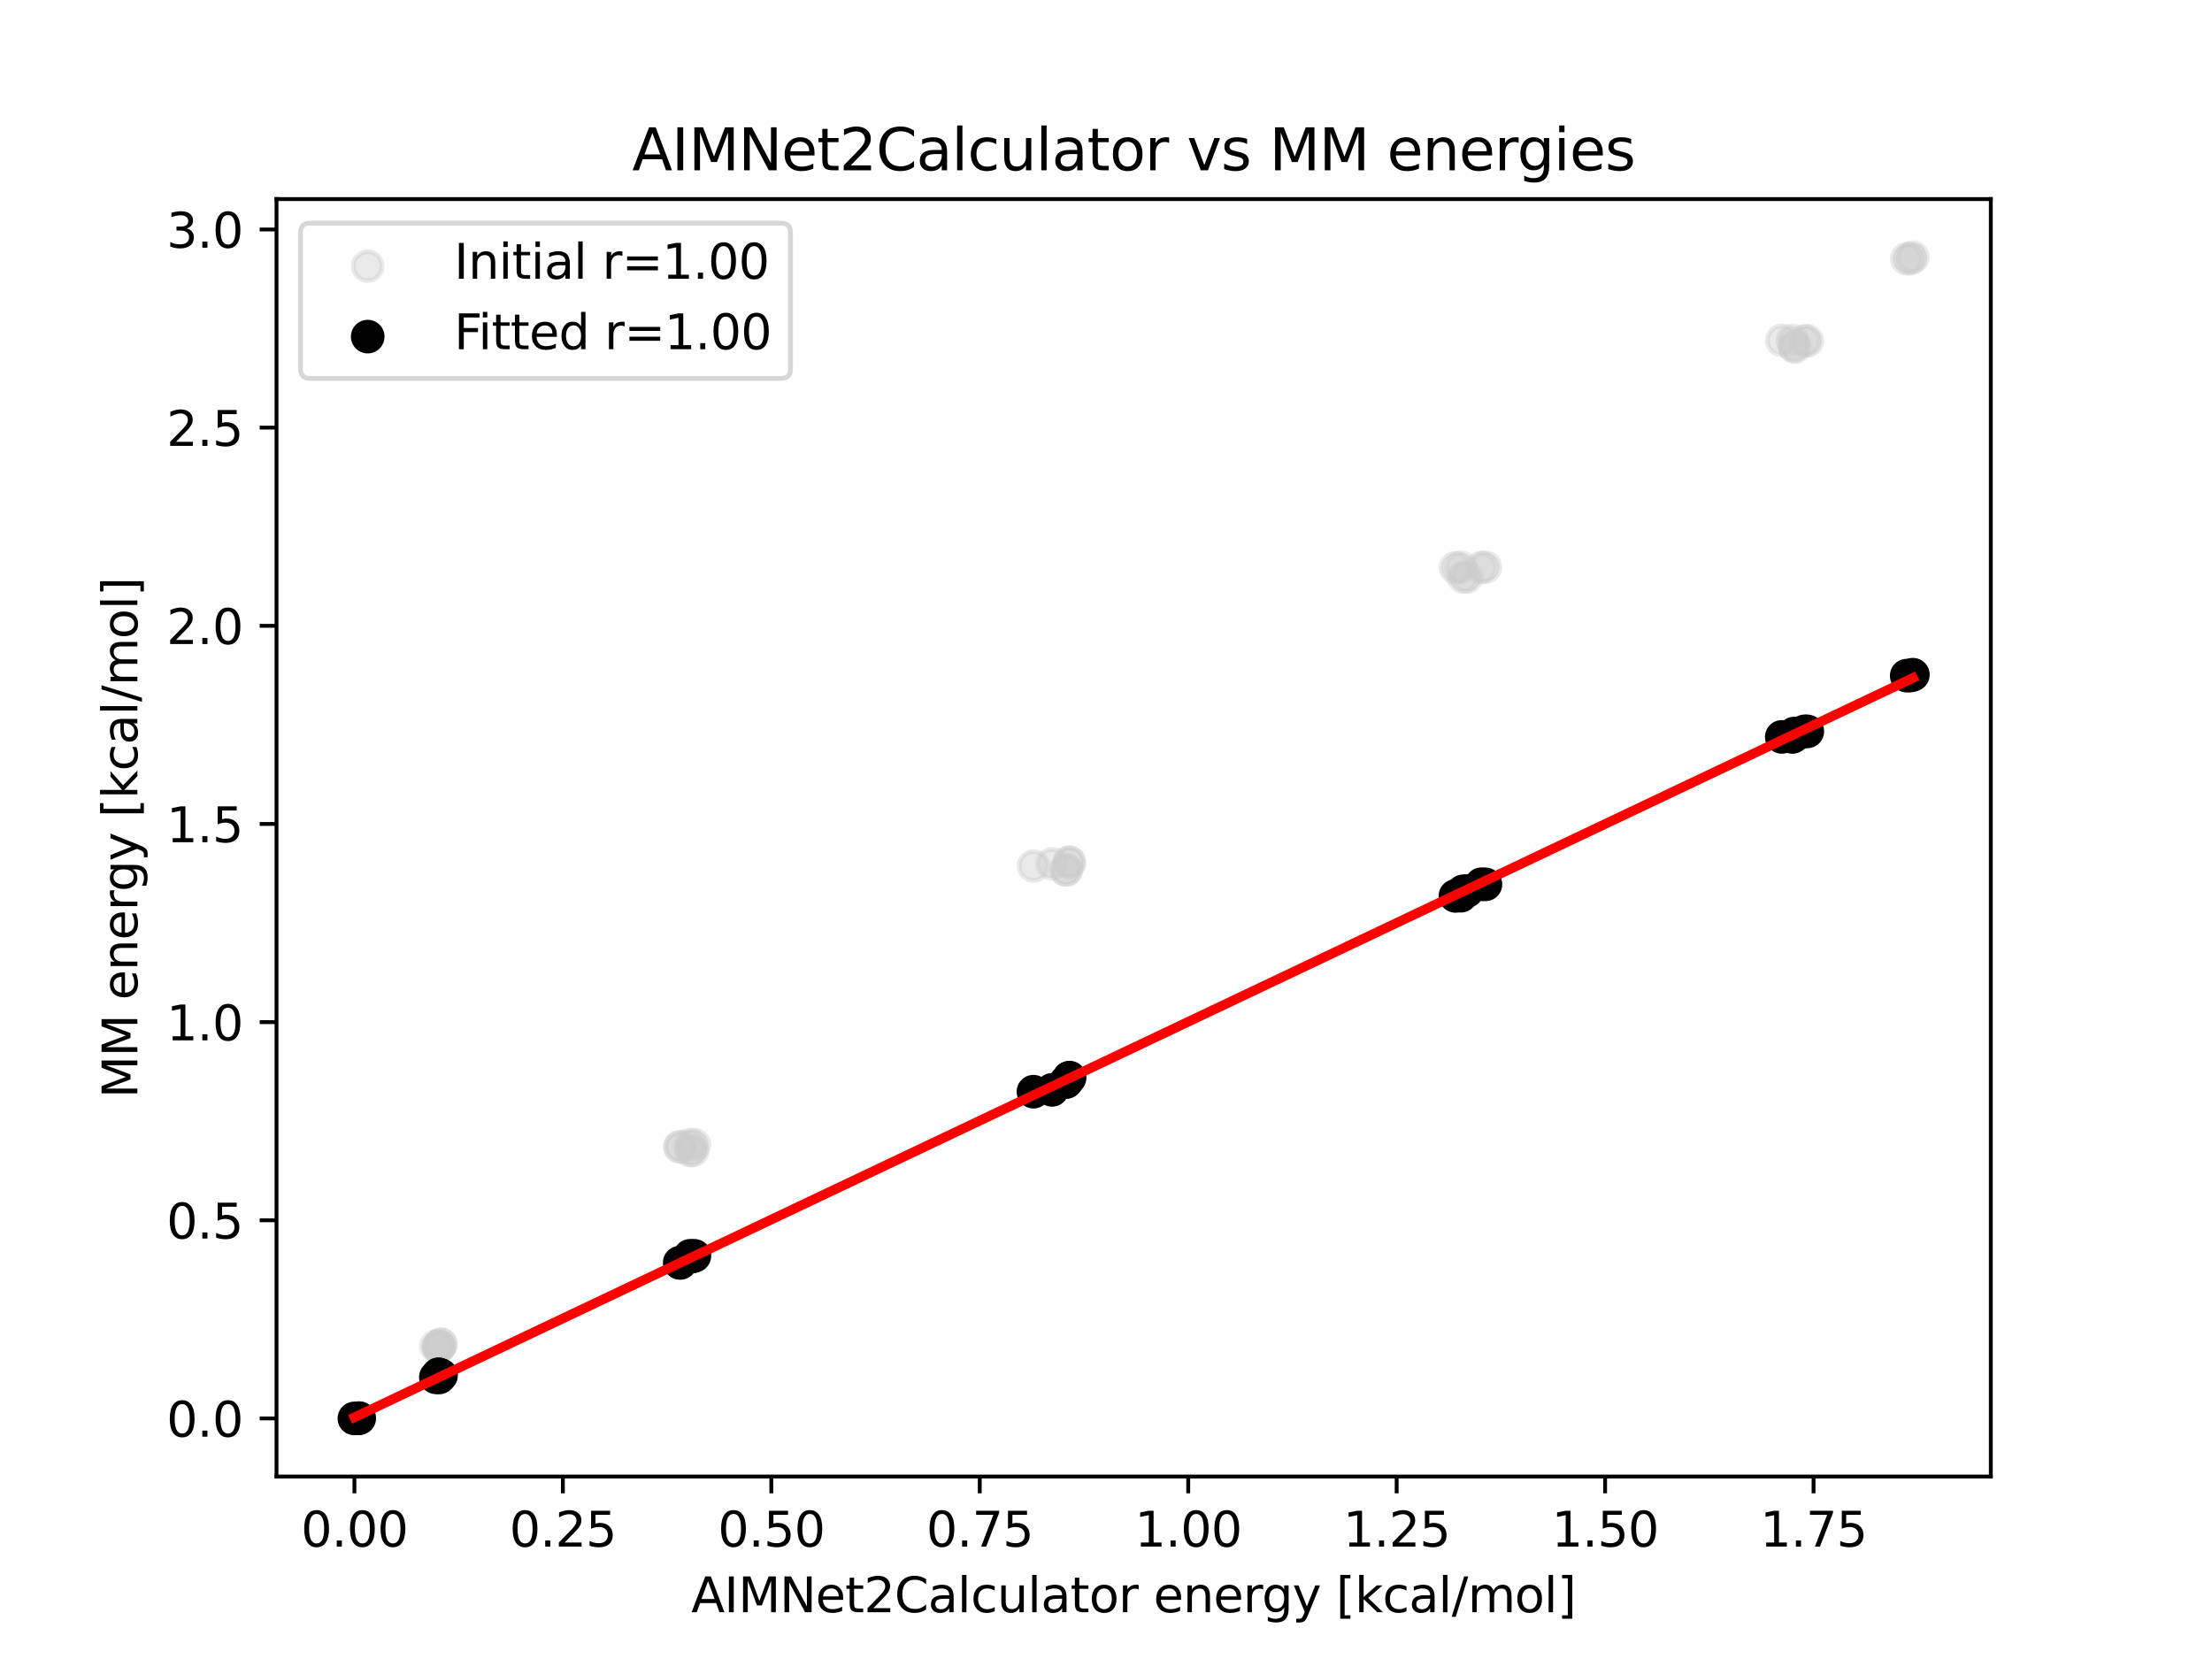 <?xml version="1.0" encoding="utf-8" standalone="no"?>
<!DOCTYPE svg PUBLIC "-//W3C//DTD SVG 1.1//EN"
  "http://www.w3.org/Graphics/SVG/1.1/DTD/svg11.dtd">
<svg xmlns:xlink="http://www.w3.org/1999/xlink" width="460.8pt" height="345.6pt" viewBox="0 0 460.8 345.6" xmlns="http://www.w3.org/2000/svg" version="1.1">
 <defs>
  <style type="text/css">*{stroke-linejoin: round; stroke-linecap: butt}</style>
 </defs>
 <g id="figure_1">
  <g id="patch_1">
   <path d="M 0 345.6 
L 460.8 345.6 
L 460.8 0 
L 0 0 
z
" style="fill: #ffffff"/>
  </g>
  <g id="axes_1">
   <g id="patch_2">
    <path d="M 57.6 307.584 
L 414.72 307.584 
L 414.72 41.472 
L 57.6 41.472 
z
" style="fill: #ffffff"/>
   </g>
   <g id="PathCollection_1">
    <defs>
     <path id="mca38208636" d="M 0 3 
C 0.796 3 1.559 2.684 2.121 2.121 
C 2.684 1.559 3 0.796 3 0 
C 3 -0.796 2.684 -1.559 2.121 -2.121 
C 1.559 -2.684 0.796 -3 0 -3 
C -0.796 -3 -1.559 -2.684 -2.121 -2.121 
C -2.684 -1.559 -3 -0.796 -3 0 
C -3 0.796 -2.684 1.559 -2.121 2.121 
C -1.559 2.684 -0.796 3 0 3 
z
" style="stroke: #cccccc; stroke-opacity: 0.4"/>
    </defs>
    <g clip-path="url(#pf2f32567c3)">
     <use xlink:href="#mca38208636" x="73.833" y="295.488" style="fill: #cccccc; fill-opacity: 0.4; stroke: #cccccc; stroke-opacity: 0.4"/>
     <use xlink:href="#mca38208636" x="90.793" y="280.388" style="fill: #cccccc; fill-opacity: 0.4; stroke: #cccccc; stroke-opacity: 0.4"/>
     <use xlink:href="#mca38208636" x="141.601" y="238.907" style="fill: #cccccc; fill-opacity: 0.4; stroke: #cccccc; stroke-opacity: 0.4"/>
     <use xlink:href="#mca38208636" x="215.289" y="180.384" style="fill: #cccccc; fill-opacity: 0.4; stroke: #cccccc; stroke-opacity: 0.4"/>
     <use xlink:href="#mca38208636" x="304.312" y="118.19" style="fill: #cccccc; fill-opacity: 0.4; stroke: #cccccc; stroke-opacity: 0.4"/>
     <use xlink:href="#mca38208636" x="371.177" y="70.912" style="fill: #cccccc; fill-opacity: 0.4; stroke: #cccccc; stroke-opacity: 0.4"/>
     <use xlink:href="#mca38208636" x="397.201" y="53.898" style="fill: #cccccc; fill-opacity: 0.4; stroke: #cccccc; stroke-opacity: 0.4"/>
     <use xlink:href="#mca38208636" x="373.916" y="72.346" style="fill: #cccccc; fill-opacity: 0.4; stroke: #cccccc; stroke-opacity: 0.4"/>
     <use xlink:href="#mca38208636" x="304.795" y="120.208" style="fill: #cccccc; fill-opacity: 0.4; stroke: #cccccc; stroke-opacity: 0.4"/>
     <use xlink:href="#mca38208636" x="222.006" y="181.242" style="fill: #cccccc; fill-opacity: 0.4; stroke: #cccccc; stroke-opacity: 0.4"/>
     <use xlink:href="#mca38208636" x="143.745" y="239.671" style="fill: #cccccc; fill-opacity: 0.4; stroke: #cccccc; stroke-opacity: 0.4"/>
     <use xlink:href="#mca38208636" x="91.434" y="280.67" style="fill: #cccccc; fill-opacity: 0.4; stroke: #cccccc; stroke-opacity: 0.4"/>
     <use xlink:href="#mca38208636" x="74.667" y="295.397" style="fill: #cccccc; fill-opacity: 0.4; stroke: #cccccc; stroke-opacity: 0.4"/>
     <use xlink:href="#mca38208636" x="91.852" y="280.04" style="fill: #cccccc; fill-opacity: 0.4; stroke: #cccccc; stroke-opacity: 0.4"/>
     <use xlink:href="#mca38208636" x="144.653" y="238.463" style="fill: #cccccc; fill-opacity: 0.4; stroke: #cccccc; stroke-opacity: 0.4"/>
     <use xlink:href="#mca38208636" x="222.693" y="179.585" style="fill: #cccccc; fill-opacity: 0.4; stroke: #cccccc; stroke-opacity: 0.4"/>
     <use xlink:href="#mca38208636" x="309.448" y="118.138" style="fill: #cccccc; fill-opacity: 0.4; stroke: #cccccc; stroke-opacity: 0.4"/>
     <use xlink:href="#mca38208636" x="375.934" y="70.994" style="fill: #cccccc; fill-opacity: 0.4; stroke: #cccccc; stroke-opacity: 0.4"/>
     <use xlink:href="#mca38208636" x="398.487" y="53.568" style="fill: #cccccc; fill-opacity: 0.4; stroke: #cccccc; stroke-opacity: 0.4"/>
     <use xlink:href="#mca38208636" x="376.494" y="71.011" style="fill: #cccccc; fill-opacity: 0.4; stroke: #cccccc; stroke-opacity: 0.4"/>
     <use xlink:href="#mca38208636" x="308.606" y="118.198" style="fill: #cccccc; fill-opacity: 0.4; stroke: #cccccc; stroke-opacity: 0.4"/>
     <use xlink:href="#mca38208636" x="222.821" y="179.663" style="fill: #cccccc; fill-opacity: 0.4; stroke: #cccccc; stroke-opacity: 0.4"/>
     <use xlink:href="#mca38208636" x="143.755" y="238.445" style="fill: #cccccc; fill-opacity: 0.4; stroke: #cccccc; stroke-opacity: 0.4"/>
     <use xlink:href="#mca38208636" x="91.843" y="280.038" style="fill: #cccccc; fill-opacity: 0.4; stroke: #cccccc; stroke-opacity: 0.4"/>
     <use xlink:href="#mca38208636" x="74.834" y="295.396" style="fill: #cccccc; fill-opacity: 0.4; stroke: #cccccc; stroke-opacity: 0.4"/>
     <use xlink:href="#mca38208636" x="91.313" y="280.666" style="fill: #cccccc; fill-opacity: 0.4; stroke: #cccccc; stroke-opacity: 0.4"/>
     <use xlink:href="#mca38208636" x="144.313" y="239.687" style="fill: #cccccc; fill-opacity: 0.4; stroke: #cccccc; stroke-opacity: 0.4"/>
     <use xlink:href="#mca38208636" x="222.176" y="181.237" style="fill: #cccccc; fill-opacity: 0.4; stroke: #cccccc; stroke-opacity: 0.4"/>
     <use xlink:href="#mca38208636" x="305.599" y="120.209" style="fill: #cccccc; fill-opacity: 0.4; stroke: #cccccc; stroke-opacity: 0.4"/>
     <use xlink:href="#mca38208636" x="373.771" y="72.068" style="fill: #cccccc; fill-opacity: 0.4; stroke: #cccccc; stroke-opacity: 0.4"/>
     <use xlink:href="#mca38208636" x="397.958" y="53.905" style="fill: #cccccc; fill-opacity: 0.4; stroke: #cccccc; stroke-opacity: 0.4"/>
     <use xlink:href="#mca38208636" x="373.396" y="70.949" style="fill: #cccccc; fill-opacity: 0.4; stroke: #cccccc; stroke-opacity: 0.4"/>
     <use xlink:href="#mca38208636" x="303.2" y="118.254" style="fill: #cccccc; fill-opacity: 0.4; stroke: #cccccc; stroke-opacity: 0.4"/>
     <use xlink:href="#mca38208636" x="219.165" y="179.947" style="fill: #cccccc; fill-opacity: 0.4; stroke: #cccccc; stroke-opacity: 0.4"/>
     <use xlink:href="#mca38208636" x="141.724" y="238.903" style="fill: #cccccc; fill-opacity: 0.4; stroke: #cccccc; stroke-opacity: 0.4"/>
     <use xlink:href="#mca38208636" x="91.469" y="280.396" style="fill: #cccccc; fill-opacity: 0.4; stroke: #cccccc; stroke-opacity: 0.4"/>
    </g>
   </g>
   <g id="PathCollection_2">
    <defs>
     <path id="mb3eca4e20d" d="M 0 3 
C 0.796 3 1.559 2.684 2.121 2.121 
C 2.684 1.559 3 0.796 3 0 
C 3 -0.796 2.684 -1.559 2.121 -2.121 
C 1.559 -2.684 0.796 -3 0 -3 
C -0.796 -3 -1.559 -2.684 -2.121 -2.121 
C -2.684 -1.559 -3 -0.796 -3 0 
C -3 0.796 -2.684 1.559 -2.121 2.121 
C -1.559 2.684 -0.796 3 0 3 
z
" style="stroke: #000000"/>
    </defs>
    <g clip-path="url(#pf2f32567c3)">
     <use xlink:href="#mb3eca4e20d" x="73.833" y="295.488" style="stroke: #000000"/>
     <use xlink:href="#mb3eca4e20d" x="90.793" y="286.919" style="stroke: #000000"/>
     <use xlink:href="#mb3eca4e20d" x="141.601" y="263.039" style="stroke: #000000"/>
     <use xlink:href="#mb3eca4e20d" x="215.289" y="227.421" style="stroke: #000000"/>
     <use xlink:href="#mb3eca4e20d" x="304.312" y="186.599" style="stroke: #000000"/>
     <use xlink:href="#mb3eca4e20d" x="371.177" y="153.512" style="stroke: #000000"/>
     <use xlink:href="#mb3eca4e20d" x="397.201" y="140.75" style="stroke: #000000"/>
     <use xlink:href="#mb3eca4e20d" x="373.916" y="153.144" style="stroke: #000000"/>
     <use xlink:href="#mb3eca4e20d" x="304.795" y="185.675" style="stroke: #000000"/>
     <use xlink:href="#mb3eca4e20d" x="222.006" y="225.418" style="stroke: #000000"/>
     <use xlink:href="#mb3eca4e20d" x="143.745" y="261.804" style="stroke: #000000"/>
     <use xlink:href="#mb3eca4e20d" x="91.434" y="286.319" style="stroke: #000000"/>
     <use xlink:href="#mb3eca4e20d" x="74.667" y="295.437" style="stroke: #000000"/>
     <use xlink:href="#mb3eca4e20d" x="91.852" y="286.488" style="stroke: #000000"/>
     <use xlink:href="#mb3eca4e20d" x="144.653" y="261.606" style="stroke: #000000"/>
     <use xlink:href="#mb3eca4e20d" x="222.693" y="224.553" style="stroke: #000000"/>
     <use xlink:href="#mb3eca4e20d" x="309.448" y="184.229" style="stroke: #000000"/>
     <use xlink:href="#mb3eca4e20d" x="375.934" y="152.353" style="stroke: #000000"/>
     <use xlink:href="#mb3eca4e20d" x="398.487" y="140.556" style="stroke: #000000"/>
     <use xlink:href="#mb3eca4e20d" x="376.494" y="152.361" style="stroke: #000000"/>
     <use xlink:href="#mb3eca4e20d" x="308.606" y="184.204" style="stroke: #000000"/>
     <use xlink:href="#mb3eca4e20d" x="222.821" y="224.49" style="stroke: #000000"/>
     <use xlink:href="#mb3eca4e20d" x="143.755" y="261.603" style="stroke: #000000"/>
     <use xlink:href="#mb3eca4e20d" x="91.843" y="286.515" style="stroke: #000000"/>
     <use xlink:href="#mb3eca4e20d" x="74.834" y="295.436" style="stroke: #000000"/>
     <use xlink:href="#mb3eca4e20d" x="91.313" y="286.29" style="stroke: #000000"/>
     <use xlink:href="#mb3eca4e20d" x="144.313" y="261.728" style="stroke: #000000"/>
     <use xlink:href="#mb3eca4e20d" x="222.176" y="225.348" style="stroke: #000000"/>
     <use xlink:href="#mb3eca4e20d" x="305.599" y="185.626" style="stroke: #000000"/>
     <use xlink:href="#mb3eca4e20d" x="373.771" y="152.806" style="stroke: #000000"/>
     <use xlink:href="#mb3eca4e20d" x="397.958" y="140.725" style="stroke: #000000"/>
     <use xlink:href="#mb3eca4e20d" x="373.396" y="153.518" style="stroke: #000000"/>
     <use xlink:href="#mb3eca4e20d" x="303.2" y="186.634" style="stroke: #000000"/>
     <use xlink:href="#mb3eca4e20d" x="219.165" y="227.039" style="stroke: #000000"/>
     <use xlink:href="#mb3eca4e20d" x="141.724" y="263.093" style="stroke: #000000"/>
     <use xlink:href="#mb3eca4e20d" x="91.469" y="286.955" style="stroke: #000000"/>
    </g>
   </g>
   <g id="matplotlib.axis_1">
    <g id="xtick_1">
     <g id="line2d_1">
      <defs>
       <path id="ma113ed3c24" d="M 0 0 
L 0 3.5 
" style="stroke: #000000; stroke-width: 0.8"/>
      </defs>
      <g>
       <use xlink:href="#ma113ed3c24" x="73.833" y="307.584" style="stroke: #000000; stroke-width: 0.8"/>
      </g>
     </g>
     <g id="text_1">
      <!-- 0.00 -->
      <g transform="translate(62.7 322.182) scale(0.1 -0.1)">
       <defs>
        <path id="DejaVuSans-30" d="M 2034 4250 
Q 1547 4250 1301 3770 
Q 1056 3291 1056 2328 
Q 1056 1369 1301 889 
Q 1547 409 2034 409 
Q 2525 409 2770 889 
Q 3016 1369 3016 2328 
Q 3016 3291 2770 3770 
Q 2525 4250 2034 4250 
z
M 2034 4750 
Q 2819 4750 3233 4129 
Q 3647 3509 3647 2328 
Q 3647 1150 3233 529 
Q 2819 -91 2034 -91 
Q 1250 -91 836 529 
Q 422 1150 422 2328 
Q 422 3509 836 4129 
Q 1250 4750 2034 4750 
z
" transform="scale(0.016)"/>
        <path id="DejaVuSans-2e" d="M 684 794 
L 1344 794 
L 1344 0 
L 684 0 
L 684 794 
z
" transform="scale(0.016)"/>
       </defs>
       <use xlink:href="#DejaVuSans-30"/>
       <use xlink:href="#DejaVuSans-2e" x="63.623"/>
       <use xlink:href="#DejaVuSans-30" x="95.41"/>
       <use xlink:href="#DejaVuSans-30" x="159.033"/>
      </g>
     </g>
    </g>
    <g id="xtick_2">
     <g id="line2d_2">
      <g>
       <use xlink:href="#ma113ed3c24" x="117.256" y="307.584" style="stroke: #000000; stroke-width: 0.8"/>
      </g>
     </g>
     <g id="text_2">
      <!-- 0.25 -->
      <g transform="translate(106.123 322.182) scale(0.1 -0.1)">
       <defs>
        <path id="DejaVuSans-32" d="M 1228 531 
L 3431 531 
L 3431 0 
L 469 0 
L 469 531 
Q 828 903 1448 1529 
Q 2069 2156 2228 2338 
Q 2531 2678 2651 2914 
Q 2772 3150 2772 3378 
Q 2772 3750 2511 3984 
Q 2250 4219 1831 4219 
Q 1534 4219 1204 4116 
Q 875 4013 500 3803 
L 500 4441 
Q 881 4594 1212 4672 
Q 1544 4750 1819 4750 
Q 2544 4750 2975 4387 
Q 3406 4025 3406 3419 
Q 3406 3131 3298 2873 
Q 3191 2616 2906 2266 
Q 2828 2175 2409 1742 
Q 1991 1309 1228 531 
z
" transform="scale(0.016)"/>
        <path id="DejaVuSans-35" d="M 691 4666 
L 3169 4666 
L 3169 4134 
L 1269 4134 
L 1269 2991 
Q 1406 3038 1543 3061 
Q 1681 3084 1819 3084 
Q 2600 3084 3056 2656 
Q 3513 2228 3513 1497 
Q 3513 744 3044 326 
Q 2575 -91 1722 -91 
Q 1428 -91 1123 -41 
Q 819 9 494 109 
L 494 744 
Q 775 591 1075 516 
Q 1375 441 1709 441 
Q 2250 441 2565 725 
Q 2881 1009 2881 1497 
Q 2881 1984 2565 2268 
Q 2250 2553 1709 2553 
Q 1456 2553 1204 2497 
Q 953 2441 691 2322 
L 691 4666 
z
" transform="scale(0.016)"/>
       </defs>
       <use xlink:href="#DejaVuSans-30"/>
       <use xlink:href="#DejaVuSans-2e" x="63.623"/>
       <use xlink:href="#DejaVuSans-32" x="95.41"/>
       <use xlink:href="#DejaVuSans-35" x="159.033"/>
      </g>
     </g>
    </g>
    <g id="xtick_3">
     <g id="line2d_3">
      <g>
       <use xlink:href="#ma113ed3c24" x="160.68" y="307.584" style="stroke: #000000; stroke-width: 0.8"/>
      </g>
     </g>
     <g id="text_3">
      <!-- 0.50 -->
      <g transform="translate(149.547 322.182) scale(0.1 -0.1)">
       <use xlink:href="#DejaVuSans-30"/>
       <use xlink:href="#DejaVuSans-2e" x="63.623"/>
       <use xlink:href="#DejaVuSans-35" x="95.41"/>
       <use xlink:href="#DejaVuSans-30" x="159.033"/>
      </g>
     </g>
    </g>
    <g id="xtick_4">
     <g id="line2d_4">
      <g>
       <use xlink:href="#ma113ed3c24" x="204.103" y="307.584" style="stroke: #000000; stroke-width: 0.8"/>
      </g>
     </g>
     <g id="text_4">
      <!-- 0.75 -->
      <g transform="translate(192.97 322.182) scale(0.1 -0.1)">
       <defs>
        <path id="DejaVuSans-37" d="M 525 4666 
L 3525 4666 
L 3525 4397 
L 1831 0 
L 1172 0 
L 2766 4134 
L 525 4134 
L 525 4666 
z
" transform="scale(0.016)"/>
       </defs>
       <use xlink:href="#DejaVuSans-30"/>
       <use xlink:href="#DejaVuSans-2e" x="63.623"/>
       <use xlink:href="#DejaVuSans-37" x="95.41"/>
       <use xlink:href="#DejaVuSans-35" x="159.033"/>
      </g>
     </g>
    </g>
    <g id="xtick_5">
     <g id="line2d_5">
      <g>
       <use xlink:href="#ma113ed3c24" x="247.527" y="307.584" style="stroke: #000000; stroke-width: 0.8"/>
      </g>
     </g>
     <g id="text_5">
      <!-- 1.00 -->
      <g transform="translate(236.394 322.182) scale(0.1 -0.1)">
       <defs>
        <path id="DejaVuSans-31" d="M 794 531 
L 1825 531 
L 1825 4091 
L 703 3866 
L 703 4441 
L 1819 4666 
L 2450 4666 
L 2450 531 
L 3481 531 
L 3481 0 
L 794 0 
L 794 531 
z
" transform="scale(0.016)"/>
       </defs>
       <use xlink:href="#DejaVuSans-31"/>
       <use xlink:href="#DejaVuSans-2e" x="63.623"/>
       <use xlink:href="#DejaVuSans-30" x="95.41"/>
       <use xlink:href="#DejaVuSans-30" x="159.033"/>
      </g>
     </g>
    </g>
    <g id="xtick_6">
     <g id="line2d_6">
      <g>
       <use xlink:href="#ma113ed3c24" x="290.95" y="307.584" style="stroke: #000000; stroke-width: 0.8"/>
      </g>
     </g>
     <g id="text_6">
      <!-- 1.25 -->
      <g transform="translate(279.818 322.182) scale(0.1 -0.1)">
       <use xlink:href="#DejaVuSans-31"/>
       <use xlink:href="#DejaVuSans-2e" x="63.623"/>
       <use xlink:href="#DejaVuSans-32" x="95.41"/>
       <use xlink:href="#DejaVuSans-35" x="159.033"/>
      </g>
     </g>
    </g>
    <g id="xtick_7">
     <g id="line2d_7">
      <g>
       <use xlink:href="#ma113ed3c24" x="334.374" y="307.584" style="stroke: #000000; stroke-width: 0.8"/>
      </g>
     </g>
     <g id="text_7">
      <!-- 1.50 -->
      <g transform="translate(323.241 322.182) scale(0.1 -0.1)">
       <use xlink:href="#DejaVuSans-31"/>
       <use xlink:href="#DejaVuSans-2e" x="63.623"/>
       <use xlink:href="#DejaVuSans-35" x="95.41"/>
       <use xlink:href="#DejaVuSans-30" x="159.033"/>
      </g>
     </g>
    </g>
    <g id="xtick_8">
     <g id="line2d_8">
      <g>
       <use xlink:href="#ma113ed3c24" x="377.797" y="307.584" style="stroke: #000000; stroke-width: 0.8"/>
      </g>
     </g>
     <g id="text_8">
      <!-- 1.75 -->
      <g transform="translate(366.665 322.182) scale(0.1 -0.1)">
       <use xlink:href="#DejaVuSans-31"/>
       <use xlink:href="#DejaVuSans-2e" x="63.623"/>
       <use xlink:href="#DejaVuSans-37" x="95.41"/>
       <use xlink:href="#DejaVuSans-35" x="159.033"/>
      </g>
     </g>
    </g>
    <g id="text_9">
     <!-- AIMNet2Calculator energy [kcal/mol] -->
     <g transform="translate(143.998 335.861) scale(0.1 -0.1)">
      <defs>
       <path id="DejaVuSans-41" d="M 2188 4044 
L 1331 1722 
L 3047 1722 
L 2188 4044 
z
M 1831 4666 
L 2547 4666 
L 4325 0 
L 3669 0 
L 3244 1197 
L 1141 1197 
L 716 0 
L 50 0 
L 1831 4666 
z
" transform="scale(0.016)"/>
       <path id="DejaVuSans-49" d="M 628 4666 
L 1259 4666 
L 1259 0 
L 628 0 
L 628 4666 
z
" transform="scale(0.016)"/>
       <path id="DejaVuSans-4d" d="M 628 4666 
L 1569 4666 
L 2759 1491 
L 3956 4666 
L 4897 4666 
L 4897 0 
L 4281 0 
L 4281 4097 
L 3078 897 
L 2444 897 
L 1241 4097 
L 1241 0 
L 628 0 
L 628 4666 
z
" transform="scale(0.016)"/>
       <path id="DejaVuSans-4e" d="M 628 4666 
L 1478 4666 
L 3547 763 
L 3547 4666 
L 4159 4666 
L 4159 0 
L 3309 0 
L 1241 3903 
L 1241 0 
L 628 0 
L 628 4666 
z
" transform="scale(0.016)"/>
       <path id="DejaVuSans-65" d="M 3597 1894 
L 3597 1613 
L 953 1613 
Q 991 1019 1311 708 
Q 1631 397 2203 397 
Q 2534 397 2845 478 
Q 3156 559 3463 722 
L 3463 178 
Q 3153 47 2828 -22 
Q 2503 -91 2169 -91 
Q 1331 -91 842 396 
Q 353 884 353 1716 
Q 353 2575 817 3079 
Q 1281 3584 2069 3584 
Q 2775 3584 3186 3129 
Q 3597 2675 3597 1894 
z
M 3022 2063 
Q 3016 2534 2758 2815 
Q 2500 3097 2075 3097 
Q 1594 3097 1305 2825 
Q 1016 2553 972 2059 
L 3022 2063 
z
" transform="scale(0.016)"/>
       <path id="DejaVuSans-74" d="M 1172 4494 
L 1172 3500 
L 2356 3500 
L 2356 3053 
L 1172 3053 
L 1172 1153 
Q 1172 725 1289 603 
Q 1406 481 1766 481 
L 2356 481 
L 2356 0 
L 1766 0 
Q 1100 0 847 248 
Q 594 497 594 1153 
L 594 3053 
L 172 3053 
L 172 3500 
L 594 3500 
L 594 4494 
L 1172 4494 
z
" transform="scale(0.016)"/>
       <path id="DejaVuSans-43" d="M 4122 4306 
L 4122 3641 
Q 3803 3938 3442 4084 
Q 3081 4231 2675 4231 
Q 1875 4231 1450 3742 
Q 1025 3253 1025 2328 
Q 1025 1406 1450 917 
Q 1875 428 2675 428 
Q 3081 428 3442 575 
Q 3803 722 4122 1019 
L 4122 359 
Q 3791 134 3420 21 
Q 3050 -91 2638 -91 
Q 1578 -91 968 557 
Q 359 1206 359 2328 
Q 359 3453 968 4101 
Q 1578 4750 2638 4750 
Q 3056 4750 3426 4639 
Q 3797 4528 4122 4306 
z
" transform="scale(0.016)"/>
       <path id="DejaVuSans-61" d="M 2194 1759 
Q 1497 1759 1228 1600 
Q 959 1441 959 1056 
Q 959 750 1161 570 
Q 1363 391 1709 391 
Q 2188 391 2477 730 
Q 2766 1069 2766 1631 
L 2766 1759 
L 2194 1759 
z
M 3341 1997 
L 3341 0 
L 2766 0 
L 2766 531 
Q 2569 213 2275 61 
Q 1981 -91 1556 -91 
Q 1019 -91 701 211 
Q 384 513 384 1019 
Q 384 1609 779 1909 
Q 1175 2209 1959 2209 
L 2766 2209 
L 2766 2266 
Q 2766 2663 2505 2880 
Q 2244 3097 1772 3097 
Q 1472 3097 1187 3025 
Q 903 2953 641 2809 
L 641 3341 
Q 956 3463 1253 3523 
Q 1550 3584 1831 3584 
Q 2591 3584 2966 3190 
Q 3341 2797 3341 1997 
z
" transform="scale(0.016)"/>
       <path id="DejaVuSans-6c" d="M 603 4863 
L 1178 4863 
L 1178 0 
L 603 0 
L 603 4863 
z
" transform="scale(0.016)"/>
       <path id="DejaVuSans-63" d="M 3122 3366 
L 3122 2828 
Q 2878 2963 2633 3030 
Q 2388 3097 2138 3097 
Q 1578 3097 1268 2742 
Q 959 2388 959 1747 
Q 959 1106 1268 751 
Q 1578 397 2138 397 
Q 2388 397 2633 464 
Q 2878 531 3122 666 
L 3122 134 
Q 2881 22 2623 -34 
Q 2366 -91 2075 -91 
Q 1284 -91 818 406 
Q 353 903 353 1747 
Q 353 2603 823 3093 
Q 1294 3584 2113 3584 
Q 2378 3584 2631 3529 
Q 2884 3475 3122 3366 
z
" transform="scale(0.016)"/>
       <path id="DejaVuSans-75" d="M 544 1381 
L 544 3500 
L 1119 3500 
L 1119 1403 
Q 1119 906 1312 657 
Q 1506 409 1894 409 
Q 2359 409 2629 706 
Q 2900 1003 2900 1516 
L 2900 3500 
L 3475 3500 
L 3475 0 
L 2900 0 
L 2900 538 
Q 2691 219 2414 64 
Q 2138 -91 1772 -91 
Q 1169 -91 856 284 
Q 544 659 544 1381 
z
M 1991 3584 
L 1991 3584 
z
" transform="scale(0.016)"/>
       <path id="DejaVuSans-6f" d="M 1959 3097 
Q 1497 3097 1228 2736 
Q 959 2375 959 1747 
Q 959 1119 1226 758 
Q 1494 397 1959 397 
Q 2419 397 2687 759 
Q 2956 1122 2956 1747 
Q 2956 2369 2687 2733 
Q 2419 3097 1959 3097 
z
M 1959 3584 
Q 2709 3584 3137 3096 
Q 3566 2609 3566 1747 
Q 3566 888 3137 398 
Q 2709 -91 1959 -91 
Q 1206 -91 779 398 
Q 353 888 353 1747 
Q 353 2609 779 3096 
Q 1206 3584 1959 3584 
z
" transform="scale(0.016)"/>
       <path id="DejaVuSans-72" d="M 2631 2963 
Q 2534 3019 2420 3045 
Q 2306 3072 2169 3072 
Q 1681 3072 1420 2755 
Q 1159 2438 1159 1844 
L 1159 0 
L 581 0 
L 581 3500 
L 1159 3500 
L 1159 2956 
Q 1341 3275 1631 3429 
Q 1922 3584 2338 3584 
Q 2397 3584 2469 3576 
Q 2541 3569 2628 3553 
L 2631 2963 
z
" transform="scale(0.016)"/>
       <path id="DejaVuSans-20" transform="scale(0.016)"/>
       <path id="DejaVuSans-6e" d="M 3513 2113 
L 3513 0 
L 2938 0 
L 2938 2094 
Q 2938 2591 2744 2837 
Q 2550 3084 2163 3084 
Q 1697 3084 1428 2787 
Q 1159 2491 1159 1978 
L 1159 0 
L 581 0 
L 581 3500 
L 1159 3500 
L 1159 2956 
Q 1366 3272 1645 3428 
Q 1925 3584 2291 3584 
Q 2894 3584 3203 3211 
Q 3513 2838 3513 2113 
z
" transform="scale(0.016)"/>
       <path id="DejaVuSans-67" d="M 2906 1791 
Q 2906 2416 2648 2759 
Q 2391 3103 1925 3103 
Q 1463 3103 1205 2759 
Q 947 2416 947 1791 
Q 947 1169 1205 825 
Q 1463 481 1925 481 
Q 2391 481 2648 825 
Q 2906 1169 2906 1791 
z
M 3481 434 
Q 3481 -459 3084 -895 
Q 2688 -1331 1869 -1331 
Q 1566 -1331 1297 -1286 
Q 1028 -1241 775 -1147 
L 775 -588 
Q 1028 -725 1275 -790 
Q 1522 -856 1778 -856 
Q 2344 -856 2625 -561 
Q 2906 -266 2906 331 
L 2906 616 
Q 2728 306 2450 153 
Q 2172 0 1784 0 
Q 1141 0 747 490 
Q 353 981 353 1791 
Q 353 2603 747 3093 
Q 1141 3584 1784 3584 
Q 2172 3584 2450 3431 
Q 2728 3278 2906 2969 
L 2906 3500 
L 3481 3500 
L 3481 434 
z
" transform="scale(0.016)"/>
       <path id="DejaVuSans-79" d="M 2059 -325 
Q 1816 -950 1584 -1140 
Q 1353 -1331 966 -1331 
L 506 -1331 
L 506 -850 
L 844 -850 
Q 1081 -850 1212 -737 
Q 1344 -625 1503 -206 
L 1606 56 
L 191 3500 
L 800 3500 
L 1894 763 
L 2988 3500 
L 3597 3500 
L 2059 -325 
z
" transform="scale(0.016)"/>
       <path id="DejaVuSans-5b" d="M 550 4863 
L 1875 4863 
L 1875 4416 
L 1125 4416 
L 1125 -397 
L 1875 -397 
L 1875 -844 
L 550 -844 
L 550 4863 
z
" transform="scale(0.016)"/>
       <path id="DejaVuSans-6b" d="M 581 4863 
L 1159 4863 
L 1159 1991 
L 2875 3500 
L 3609 3500 
L 1753 1863 
L 3688 0 
L 2938 0 
L 1159 1709 
L 1159 0 
L 581 0 
L 581 4863 
z
" transform="scale(0.016)"/>
       <path id="DejaVuSans-2f" d="M 1625 4666 
L 2156 4666 
L 531 -594 
L 0 -594 
L 1625 4666 
z
" transform="scale(0.016)"/>
       <path id="DejaVuSans-6d" d="M 3328 2828 
Q 3544 3216 3844 3400 
Q 4144 3584 4550 3584 
Q 5097 3584 5394 3201 
Q 5691 2819 5691 2113 
L 5691 0 
L 5113 0 
L 5113 2094 
Q 5113 2597 4934 2840 
Q 4756 3084 4391 3084 
Q 3944 3084 3684 2787 
Q 3425 2491 3425 1978 
L 3425 0 
L 2847 0 
L 2847 2094 
Q 2847 2600 2669 2842 
Q 2491 3084 2119 3084 
Q 1678 3084 1418 2786 
Q 1159 2488 1159 1978 
L 1159 0 
L 581 0 
L 581 3500 
L 1159 3500 
L 1159 2956 
Q 1356 3278 1631 3431 
Q 1906 3584 2284 3584 
Q 2666 3584 2933 3390 
Q 3200 3197 3328 2828 
z
" transform="scale(0.016)"/>
       <path id="DejaVuSans-5d" d="M 1947 4863 
L 1947 -844 
L 622 -844 
L 622 -397 
L 1369 -397 
L 1369 4416 
L 622 4416 
L 622 4863 
L 1947 4863 
z
" transform="scale(0.016)"/>
      </defs>
      <use xlink:href="#DejaVuSans-41"/>
      <use xlink:href="#DejaVuSans-49" x="68.408"/>
      <use xlink:href="#DejaVuSans-4d" x="97.9"/>
      <use xlink:href="#DejaVuSans-4e" x="184.18"/>
      <use xlink:href="#DejaVuSans-65" x="258.984"/>
      <use xlink:href="#DejaVuSans-74" x="320.508"/>
      <use xlink:href="#DejaVuSans-32" x="359.717"/>
      <use xlink:href="#DejaVuSans-43" x="423.34"/>
      <use xlink:href="#DejaVuSans-61" x="493.164"/>
      <use xlink:href="#DejaVuSans-6c" x="554.443"/>
      <use xlink:href="#DejaVuSans-63" x="582.227"/>
      <use xlink:href="#DejaVuSans-75" x="637.207"/>
      <use xlink:href="#DejaVuSans-6c" x="700.586"/>
      <use xlink:href="#DejaVuSans-61" x="728.369"/>
      <use xlink:href="#DejaVuSans-74" x="789.648"/>
      <use xlink:href="#DejaVuSans-6f" x="828.857"/>
      <use xlink:href="#DejaVuSans-72" x="890.039"/>
      <use xlink:href="#DejaVuSans-20" x="931.152"/>
      <use xlink:href="#DejaVuSans-65" x="962.939"/>
      <use xlink:href="#DejaVuSans-6e" x="1024.463"/>
      <use xlink:href="#DejaVuSans-65" x="1087.842"/>
      <use xlink:href="#DejaVuSans-72" x="1149.365"/>
      <use xlink:href="#DejaVuSans-67" x="1188.729"/>
      <use xlink:href="#DejaVuSans-79" x="1252.205"/>
      <use xlink:href="#DejaVuSans-20" x="1311.385"/>
      <use xlink:href="#DejaVuSans-5b" x="1343.172"/>
      <use xlink:href="#DejaVuSans-6b" x="1382.186"/>
      <use xlink:href="#DejaVuSans-63" x="1440.096"/>
      <use xlink:href="#DejaVuSans-61" x="1495.076"/>
      <use xlink:href="#DejaVuSans-6c" x="1556.355"/>
      <use xlink:href="#DejaVuSans-2f" x="1584.139"/>
      <use xlink:href="#DejaVuSans-6d" x="1617.83"/>
      <use xlink:href="#DejaVuSans-6f" x="1715.242"/>
      <use xlink:href="#DejaVuSans-6c" x="1776.424"/>
      <use xlink:href="#DejaVuSans-5d" x="1804.207"/>
     </g>
    </g>
   </g>
   <g id="matplotlib.axis_2">
    <g id="ytick_1">
     <g id="line2d_9">
      <defs>
       <path id="m781f85074a" d="M 0 0 
L -3.5 0 
" style="stroke: #000000; stroke-width: 0.8"/>
      </defs>
      <g>
       <use xlink:href="#m781f85074a" x="57.6" y="295.488" style="stroke: #000000; stroke-width: 0.8"/>
      </g>
     </g>
     <g id="text_10">
      <!-- 0.0 -->
      <g transform="translate(34.697 299.287) scale(0.1 -0.1)">
       <use xlink:href="#DejaVuSans-30"/>
       <use xlink:href="#DejaVuSans-2e" x="63.623"/>
       <use xlink:href="#DejaVuSans-30" x="95.41"/>
      </g>
     </g>
    </g>
    <g id="ytick_2">
     <g id="line2d_10">
      <g>
       <use xlink:href="#m781f85074a" x="57.6" y="254.208" style="stroke: #000000; stroke-width: 0.8"/>
      </g>
     </g>
     <g id="text_11">
      <!-- 0.5 -->
      <g transform="translate(34.697 258.007) scale(0.1 -0.1)">
       <use xlink:href="#DejaVuSans-30"/>
       <use xlink:href="#DejaVuSans-2e" x="63.623"/>
       <use xlink:href="#DejaVuSans-35" x="95.41"/>
      </g>
     </g>
    </g>
    <g id="ytick_3">
     <g id="line2d_11">
      <g>
       <use xlink:href="#m781f85074a" x="57.6" y="212.927" style="stroke: #000000; stroke-width: 0.8"/>
      </g>
     </g>
     <g id="text_12">
      <!-- 1.0 -->
      <g transform="translate(34.697 216.726) scale(0.1 -0.1)">
       <use xlink:href="#DejaVuSans-31"/>
       <use xlink:href="#DejaVuSans-2e" x="63.623"/>
       <use xlink:href="#DejaVuSans-30" x="95.41"/>
      </g>
     </g>
    </g>
    <g id="ytick_4">
     <g id="line2d_12">
      <g>
       <use xlink:href="#m781f85074a" x="57.6" y="171.647" style="stroke: #000000; stroke-width: 0.8"/>
      </g>
     </g>
     <g id="text_13">
      <!-- 1.5 -->
      <g transform="translate(34.697 175.446) scale(0.1 -0.1)">
       <use xlink:href="#DejaVuSans-31"/>
       <use xlink:href="#DejaVuSans-2e" x="63.623"/>
       <use xlink:href="#DejaVuSans-35" x="95.41"/>
      </g>
     </g>
    </g>
    <g id="ytick_5">
     <g id="line2d_13">
      <g>
       <use xlink:href="#m781f85074a" x="57.6" y="130.366" style="stroke: #000000; stroke-width: 0.8"/>
      </g>
     </g>
     <g id="text_14">
      <!-- 2.0 -->
      <g transform="translate(34.697 134.165) scale(0.1 -0.1)">
       <use xlink:href="#DejaVuSans-32"/>
       <use xlink:href="#DejaVuSans-2e" x="63.623"/>
       <use xlink:href="#DejaVuSans-30" x="95.41"/>
      </g>
     </g>
    </g>
    <g id="ytick_6">
     <g id="line2d_14">
      <g>
       <use xlink:href="#m781f85074a" x="57.6" y="89.086" style="stroke: #000000; stroke-width: 0.8"/>
      </g>
     </g>
     <g id="text_15">
      <!-- 2.5 -->
      <g transform="translate(34.697 92.885) scale(0.1 -0.1)">
       <use xlink:href="#DejaVuSans-32"/>
       <use xlink:href="#DejaVuSans-2e" x="63.623"/>
       <use xlink:href="#DejaVuSans-35" x="95.41"/>
      </g>
     </g>
    </g>
    <g id="ytick_7">
     <g id="line2d_15">
      <g>
       <use xlink:href="#m781f85074a" x="57.6" y="47.805" style="stroke: #000000; stroke-width: 0.8"/>
      </g>
     </g>
     <g id="text_16">
      <!-- 3.0 -->
      <g transform="translate(34.697 51.604) scale(0.1 -0.1)">
       <defs>
        <path id="DejaVuSans-33" d="M 2597 2516 
Q 3050 2419 3304 2112 
Q 3559 1806 3559 1356 
Q 3559 666 3084 287 
Q 2609 -91 1734 -91 
Q 1441 -91 1130 -33 
Q 819 25 488 141 
L 488 750 
Q 750 597 1062 519 
Q 1375 441 1716 441 
Q 2309 441 2620 675 
Q 2931 909 2931 1356 
Q 2931 1769 2642 2001 
Q 2353 2234 1838 2234 
L 1294 2234 
L 1294 2753 
L 1863 2753 
Q 2328 2753 2575 2939 
Q 2822 3125 2822 3475 
Q 2822 3834 2567 4026 
Q 2313 4219 1838 4219 
Q 1578 4219 1281 4162 
Q 984 4106 628 3988 
L 628 4550 
Q 988 4650 1302 4700 
Q 1616 4750 1894 4750 
Q 2613 4750 3031 4423 
Q 3450 4097 3450 3541 
Q 3450 3153 3228 2886 
Q 3006 2619 2597 2516 
z
" transform="scale(0.016)"/>
       </defs>
       <use xlink:href="#DejaVuSans-33"/>
       <use xlink:href="#DejaVuSans-2e" x="63.623"/>
       <use xlink:href="#DejaVuSans-30" x="95.41"/>
      </g>
     </g>
    </g>
    <g id="text_17">
     <!-- MM energy [kcal/mol] -->
     <g transform="translate(28.617 228.76) rotate(-90) scale(0.1 -0.1)">
      <use xlink:href="#DejaVuSans-4d"/>
      <use xlink:href="#DejaVuSans-4d" x="86.279"/>
      <use xlink:href="#DejaVuSans-20" x="172.559"/>
      <use xlink:href="#DejaVuSans-65" x="204.346"/>
      <use xlink:href="#DejaVuSans-6e" x="265.869"/>
      <use xlink:href="#DejaVuSans-65" x="329.248"/>
      <use xlink:href="#DejaVuSans-72" x="390.771"/>
      <use xlink:href="#DejaVuSans-67" x="430.135"/>
      <use xlink:href="#DejaVuSans-79" x="493.611"/>
      <use xlink:href="#DejaVuSans-20" x="552.791"/>
      <use xlink:href="#DejaVuSans-5b" x="584.578"/>
      <use xlink:href="#DejaVuSans-6b" x="623.592"/>
      <use xlink:href="#DejaVuSans-63" x="681.502"/>
      <use xlink:href="#DejaVuSans-61" x="736.482"/>
      <use xlink:href="#DejaVuSans-6c" x="797.762"/>
      <use xlink:href="#DejaVuSans-2f" x="825.545"/>
      <use xlink:href="#DejaVuSans-6d" x="859.236"/>
      <use xlink:href="#DejaVuSans-6f" x="956.648"/>
      <use xlink:href="#DejaVuSans-6c" x="1017.83"/>
      <use xlink:href="#DejaVuSans-5d" x="1045.613"/>
     </g>
    </g>
   </g>
   <g id="line2d_16">
    <path d="M 73.833 295.258 
L 398.487 141.235 
" clip-path="url(#pf2f32567c3)" style="fill: none; stroke: #ff0000; stroke-width: 2; stroke-linecap: square"/>
   </g>
   <g id="patch_3">
    <path d="M 57.6 307.584 
L 57.6 41.472 
" style="fill: none; stroke: #000000; stroke-width: 0.8; stroke-linejoin: miter; stroke-linecap: square"/>
   </g>
   <g id="patch_4">
    <path d="M 414.72 307.584 
L 414.72 41.472 
" style="fill: none; stroke: #000000; stroke-width: 0.8; stroke-linejoin: miter; stroke-linecap: square"/>
   </g>
   <g id="patch_5">
    <path d="M 57.6 307.584 
L 414.72 307.584 
" style="fill: none; stroke: #000000; stroke-width: 0.8; stroke-linejoin: miter; stroke-linecap: square"/>
   </g>
   <g id="patch_6">
    <path d="M 57.6 41.472 
L 414.72 41.472 
" style="fill: none; stroke: #000000; stroke-width: 0.8; stroke-linejoin: miter; stroke-linecap: square"/>
   </g>
   <g id="text_18">
    <!-- AIMNet2Calculator vs MM energies -->
    <g transform="translate(131.697 35.472) scale(0.12 -0.12)">
     <defs>
      <path id="DejaVuSans-76" d="M 191 3500 
L 800 3500 
L 1894 563 
L 2988 3500 
L 3597 3500 
L 2284 0 
L 1503 0 
L 191 3500 
z
" transform="scale(0.016)"/>
      <path id="DejaVuSans-73" d="M 2834 3397 
L 2834 2853 
Q 2591 2978 2328 3040 
Q 2066 3103 1784 3103 
Q 1356 3103 1142 2972 
Q 928 2841 928 2578 
Q 928 2378 1081 2264 
Q 1234 2150 1697 2047 
L 1894 2003 
Q 2506 1872 2764 1633 
Q 3022 1394 3022 966 
Q 3022 478 2636 193 
Q 2250 -91 1575 -91 
Q 1294 -91 989 -36 
Q 684 19 347 128 
L 347 722 
Q 666 556 975 473 
Q 1284 391 1588 391 
Q 1994 391 2212 530 
Q 2431 669 2431 922 
Q 2431 1156 2273 1281 
Q 2116 1406 1581 1522 
L 1381 1569 
Q 847 1681 609 1914 
Q 372 2147 372 2553 
Q 372 3047 722 3315 
Q 1072 3584 1716 3584 
Q 2034 3584 2315 3537 
Q 2597 3491 2834 3397 
z
" transform="scale(0.016)"/>
      <path id="DejaVuSans-69" d="M 603 3500 
L 1178 3500 
L 1178 0 
L 603 0 
L 603 3500 
z
M 603 4863 
L 1178 4863 
L 1178 4134 
L 603 4134 
L 603 4863 
z
" transform="scale(0.016)"/>
     </defs>
     <use xlink:href="#DejaVuSans-41"/>
     <use xlink:href="#DejaVuSans-49" x="68.408"/>
     <use xlink:href="#DejaVuSans-4d" x="97.9"/>
     <use xlink:href="#DejaVuSans-4e" x="184.18"/>
     <use xlink:href="#DejaVuSans-65" x="258.984"/>
     <use xlink:href="#DejaVuSans-74" x="320.508"/>
     <use xlink:href="#DejaVuSans-32" x="359.717"/>
     <use xlink:href="#DejaVuSans-43" x="423.34"/>
     <use xlink:href="#DejaVuSans-61" x="493.164"/>
     <use xlink:href="#DejaVuSans-6c" x="554.443"/>
     <use xlink:href="#DejaVuSans-63" x="582.227"/>
     <use xlink:href="#DejaVuSans-75" x="637.207"/>
     <use xlink:href="#DejaVuSans-6c" x="700.586"/>
     <use xlink:href="#DejaVuSans-61" x="728.369"/>
     <use xlink:href="#DejaVuSans-74" x="789.648"/>
     <use xlink:href="#DejaVuSans-6f" x="828.857"/>
     <use xlink:href="#DejaVuSans-72" x="890.039"/>
     <use xlink:href="#DejaVuSans-20" x="931.152"/>
     <use xlink:href="#DejaVuSans-76" x="962.939"/>
     <use xlink:href="#DejaVuSans-73" x="1022.119"/>
     <use xlink:href="#DejaVuSans-20" x="1074.219"/>
     <use xlink:href="#DejaVuSans-4d" x="1106.006"/>
     <use xlink:href="#DejaVuSans-4d" x="1192.285"/>
     <use xlink:href="#DejaVuSans-20" x="1278.564"/>
     <use xlink:href="#DejaVuSans-65" x="1310.352"/>
     <use xlink:href="#DejaVuSans-6e" x="1371.875"/>
     <use xlink:href="#DejaVuSans-65" x="1435.254"/>
     <use xlink:href="#DejaVuSans-72" x="1496.777"/>
     <use xlink:href="#DejaVuSans-67" x="1536.141"/>
     <use xlink:href="#DejaVuSans-69" x="1599.617"/>
     <use xlink:href="#DejaVuSans-65" x="1627.4"/>
     <use xlink:href="#DejaVuSans-73" x="1688.924"/>
    </g>
   </g>
   <g id="legend_1">
    <g id="patch_7">
     <path d="M 64.6 78.828 
L 162.681 78.828 
Q 164.681 78.828 164.681 76.828 
L 164.681 48.472 
Q 164.681 46.472 162.681 46.472 
L 64.6 46.472 
Q 62.6 46.472 62.6 48.472 
L 62.6 76.828 
Q 62.6 78.828 64.6 78.828 
z
" style="fill: #ffffff; opacity: 0.8; stroke: #cccccc; stroke-linejoin: miter"/>
    </g>
    <g id="PathCollection_3">
     <g>
      <use xlink:href="#mca38208636" x="76.6" y="55.445" style="fill: #cccccc; fill-opacity: 0.4; stroke: #cccccc; stroke-opacity: 0.4"/>
     </g>
    </g>
    <g id="text_19">
     <!-- Initial r=1.00 -->
     <g transform="translate(94.6 58.07) scale(0.1 -0.1)">
      <defs>
       <path id="DejaVuSans-3d" d="M 678 2906 
L 4684 2906 
L 4684 2381 
L 678 2381 
L 678 2906 
z
M 678 1631 
L 4684 1631 
L 4684 1100 
L 678 1100 
L 678 1631 
z
" transform="scale(0.016)"/>
      </defs>
      <use xlink:href="#DejaVuSans-49"/>
      <use xlink:href="#DejaVuSans-6e" x="29.492"/>
      <use xlink:href="#DejaVuSans-69" x="92.871"/>
      <use xlink:href="#DejaVuSans-74" x="120.654"/>
      <use xlink:href="#DejaVuSans-69" x="159.863"/>
      <use xlink:href="#DejaVuSans-61" x="187.646"/>
      <use xlink:href="#DejaVuSans-6c" x="248.926"/>
      <use xlink:href="#DejaVuSans-20" x="276.709"/>
      <use xlink:href="#DejaVuSans-72" x="308.496"/>
      <use xlink:href="#DejaVuSans-3d" x="349.609"/>
      <use xlink:href="#DejaVuSans-31" x="433.398"/>
      <use xlink:href="#DejaVuSans-2e" x="497.021"/>
      <use xlink:href="#DejaVuSans-30" x="528.809"/>
      <use xlink:href="#DejaVuSans-30" x="592.432"/>
     </g>
    </g>
    <g id="PathCollection_4">
     <g>
      <use xlink:href="#mb3eca4e20d" x="76.6" y="70.124" style="stroke: #000000"/>
     </g>
    </g>
    <g id="text_20">
     <!-- Fitted r=1.00 -->
     <g transform="translate(94.6 72.749) scale(0.1 -0.1)">
      <defs>
       <path id="DejaVuSans-46" d="M 628 4666 
L 3309 4666 
L 3309 4134 
L 1259 4134 
L 1259 2759 
L 3109 2759 
L 3109 2228 
L 1259 2228 
L 1259 0 
L 628 0 
L 628 4666 
z
" transform="scale(0.016)"/>
       <path id="DejaVuSans-64" d="M 2906 2969 
L 2906 4863 
L 3481 4863 
L 3481 0 
L 2906 0 
L 2906 525 
Q 2725 213 2448 61 
Q 2172 -91 1784 -91 
Q 1150 -91 751 415 
Q 353 922 353 1747 
Q 353 2572 751 3078 
Q 1150 3584 1784 3584 
Q 2172 3584 2448 3432 
Q 2725 3281 2906 2969 
z
M 947 1747 
Q 947 1113 1208 752 
Q 1469 391 1925 391 
Q 2381 391 2643 752 
Q 2906 1113 2906 1747 
Q 2906 2381 2643 2742 
Q 2381 3103 1925 3103 
Q 1469 3103 1208 2742 
Q 947 2381 947 1747 
z
" transform="scale(0.016)"/>
      </defs>
      <use xlink:href="#DejaVuSans-46"/>
      <use xlink:href="#DejaVuSans-69" x="50.27"/>
      <use xlink:href="#DejaVuSans-74" x="78.053"/>
      <use xlink:href="#DejaVuSans-74" x="117.262"/>
      <use xlink:href="#DejaVuSans-65" x="156.471"/>
      <use xlink:href="#DejaVuSans-64" x="217.994"/>
      <use xlink:href="#DejaVuSans-20" x="281.471"/>
      <use xlink:href="#DejaVuSans-72" x="313.258"/>
      <use xlink:href="#DejaVuSans-3d" x="354.371"/>
      <use xlink:href="#DejaVuSans-31" x="438.16"/>
      <use xlink:href="#DejaVuSans-2e" x="501.783"/>
      <use xlink:href="#DejaVuSans-30" x="533.57"/>
      <use xlink:href="#DejaVuSans-30" x="597.193"/>
     </g>
    </g>
   </g>
  </g>
 </g>
 <defs>
  <clipPath id="pf2f32567c3">
   <rect x="57.6" y="41.472" width="357.12" height="266.112"/>
  </clipPath>
 </defs>
</svg>
